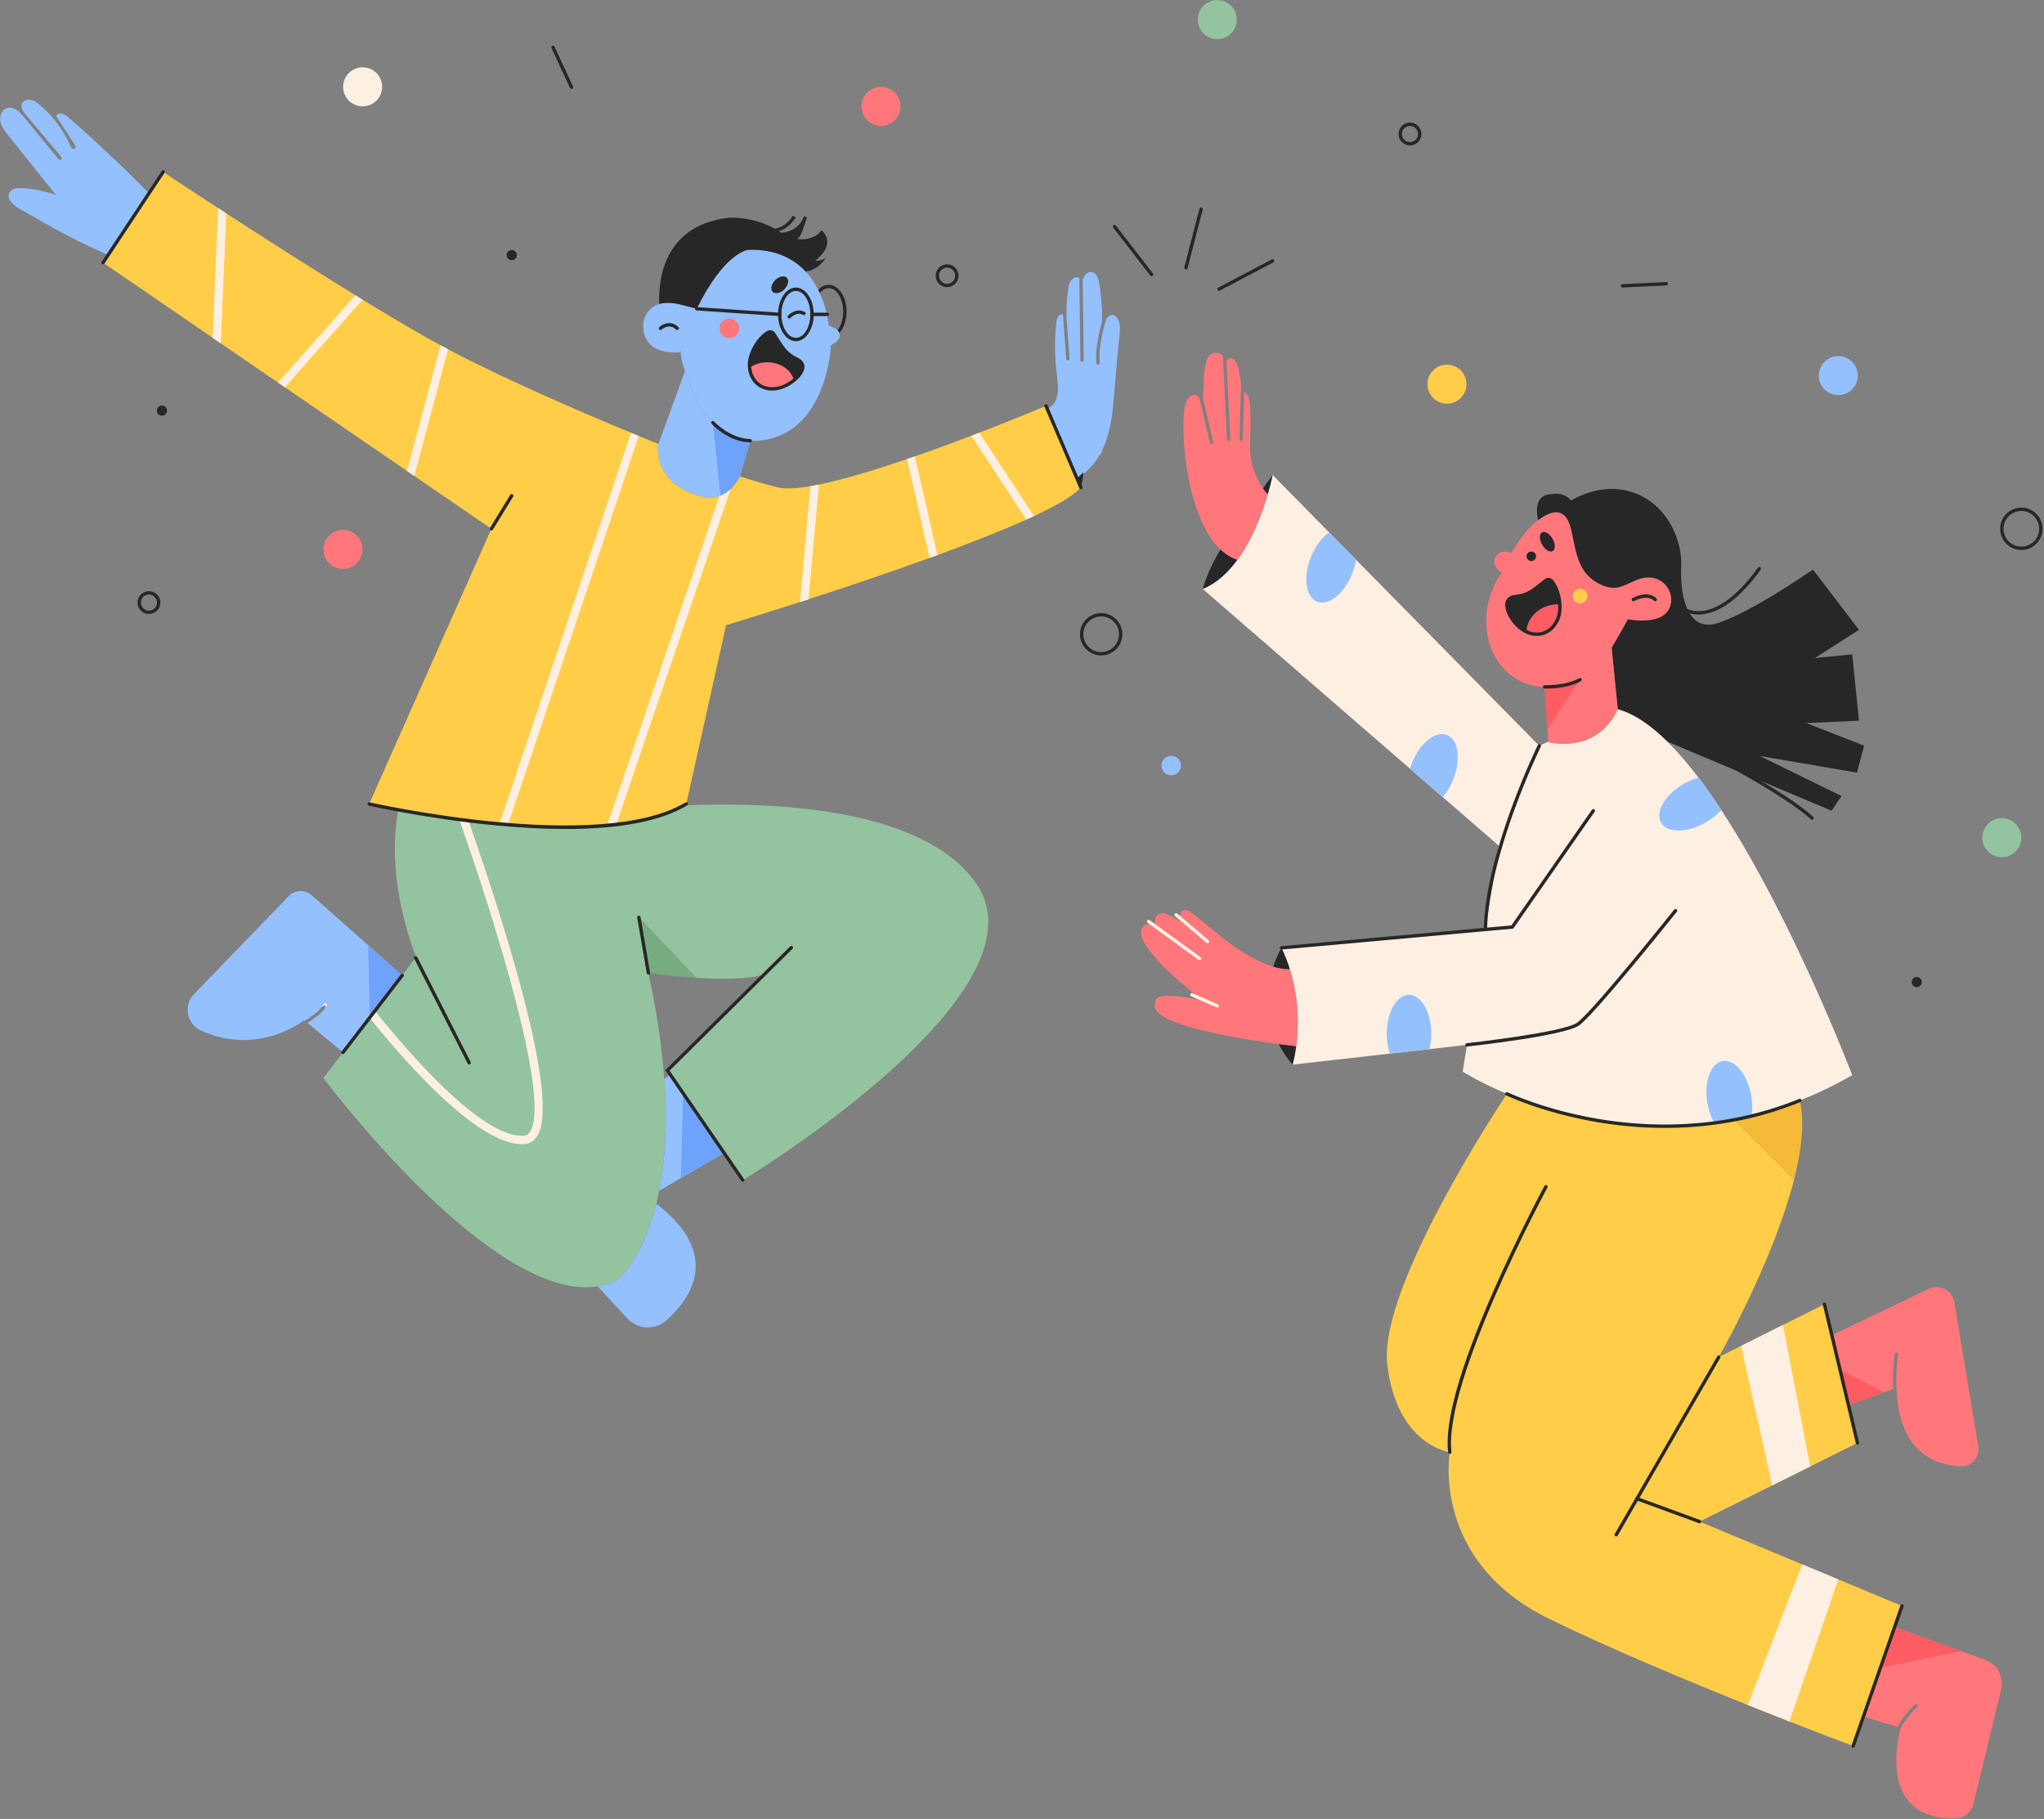 <?xml version="1.0" encoding="UTF-8"?>
<svg width="1218px" height="1084px" viewBox="0 0 1218 1084" version="1.1" xmlns="http://www.w3.org/2000/svg" xmlns:xlink="http://www.w3.org/1999/xlink">
    <rect x="0" y="0" width="1218" height="1084" fill="#808080" stroke="none"/>
    <title>Group 39</title>
    <g id="APP" stroke="none" stroke-width="1" fill="none" fill-rule="evenodd">
        <g id="Illustrations" transform="translate(-3259, -1146)">
            <g id="Group-39" transform="translate(3259.109, 1146.071)">
                <path d="M446.95,262.573 L445.16,268.733 L440.77,283.813 C440.77,283.813 440.77,283.823 440.76,283.823 C437.35,290.464 433.14,293.794 429.18,295.344 C422.45,297.993 416.47,295.513 416.47,295.513 C387.85,287.143 392.2,264.533 392.2,264.533 L396.87,251.763 L408.07,221.124 C409.03,223.953 410.12,226.693 411.04,229.103 C413.26,234.903 416.01,240.553 419.57,245.653 C421.12,247.863 422.82,249.924 424.66,251.783 C430.72,257.924 438.32,261.953 446.95,262.573" id="Fill-1132" fill="#94C0FE"></path>
                <path d="M497.081,204.443 C496.81,204.624 495.011,205.533 494.991,205.874 C494.991,205.964 492.881,257.624 453.471,262.413 C451.241,262.683 449.06,262.733 446.951,262.573 C435.701,261.763 426.221,255.173 419.571,245.653 C416.011,240.553 413.261,234.903 411.041,229.103 C410.121,226.693 409.031,223.953 408.071,221.124 C406.641,216.953 405.481,212.593 405.481,208.813 C405.481,209.733 404.251,210.053 403.321,210.053 C395.751,210.044 387.801,208.523 384.441,200.903 C381.901,195.133 383.131,188.063 387.781,183.874 C389.301,182.493 390.981,181.603 392.751,181.084 C396.401,179.973 400.441,180.383 404.31,181.143 C405.201,181.323 415.081,183.943 415.081,183.964 C431.591,150.033 445.731,148.813 445.731,148.813 C462.051,148.263 472.841,154.103 479.971,161.754 C483.161,165.173 485.61,168.953 487.491,172.693 C487.82,173.343 488.131,173.983 488.421,174.624 C493.081,184.813 493.69,194.124 493.69,194.124 C493.69,193.743 497.101,195.363 497.31,195.483 C497.94,195.843 498.511,196.214 498.98,196.683 C499.391,197.084 499.721,197.553 499.961,198.163 C500.001,198.254 500.031,198.353 500.06,198.443 C500.98,201.203 499.221,203.004 497.081,204.443" id="Fill-1133" fill="#94C0FD"></path>
                <path d="M479.97,161.754 C472.84,154.104 462.05,148.264 445.73,148.814 C445.73,148.814 431.59,150.033 415.08,183.964 C415.08,183.943 405.2,181.323 404.31,181.144 C400.44,180.384 396.4,179.974 392.75,181.084 C392.17,170.424 393.29,134.243 434.31,129.684 C434.31,129.684 451.18,128.554 465.3,138.613 C465.3,138.613 475.4,138.564 478.93,128.993 C478.93,128.993 481.22,128.894 480.491,130.344 C479.76,131.804 477.37,141.363 475.19,141.993 C473.01,142.613 485.17,144.073 489.33,137.104 C489.33,137.104 497.02,142.823 489.75,151.344 C489.75,151.344 486.42,155.094 485.59,155.304 C484.75,155.504 490.89,155.504 492.14,153.113 C493.33,150.823 489.47,160.653 479.97,161.754" id="Fill-1134" fill="#272727"></path>
                <path d="M239.541,581.224 L220.311,606.244 L204.281,627.104 L195.641,619.934 L183.121,609.534 C186.501,607.494 191.091,604.254 193.841,600.424 C193.761,599.484 193.711,598.904 193.711,598.804 C193.711,598.624 192.871,599.144 191.621,600.014 C188.881,603.434 184.541,606.364 181.491,608.174 L181.151,607.894 C181.151,607.894 180.031,608.794 177.961,610.104 C169.841,615.214 147.061,626.534 119.671,614.084 C111.161,610.214 108.981,599.124 115.481,592.394 L171.901,533.994 C175.611,530.163 181.681,529.924 185.671,533.464 L219.191,563.184 L239.541,581.224 Z" id="Fill-1135" fill="#94C0FE"></path>
                <path d="M431.341,686.983 L405.651,701.993 L392.661,709.593 C396.041,692.563 397.731,670.663 395.711,642.874 L399.251,640.223 L406.941,651.433 L431.341,686.983 Z" id="Fill-1136" fill="#94C0FE"></path>
                <path d="M373.669,785.604 L356.06,766.543 C360.081,765.904 363.95,764.683 367.64,762.823 C367.64,762.823 382.55,751.284 390.97,717.234 C429.849,747.182 412.076,773.279 397.011,786.754 C390.235,792.817 379.839,792.283 373.669,785.604" id="Fill-1137" fill="#94C0FE"></path>
                <path d="M442.491,703.233 L431.341,686.983 L399.251,640.223 L397.611,637.834 L456.171,580.423 C446.411,583.683 429.481,583.593 414.731,582.653 L380.591,546.633 L386.281,579.763 C391.441,603.573 394.381,624.513 395.711,642.874 C397.731,670.663 396.041,692.563 392.661,709.593 C392.141,712.263 391.571,714.803 390.971,717.233 C382.551,751.283 367.641,762.823 367.641,762.823 C363.951,764.683 360.081,765.903 356.061,766.544 C292.641,776.544 192.571,642.334 192.571,642.334 L204.281,627.103 L220.151,606.443 L223.311,602.334 L230.141,593.453 L239.541,581.223 L247.601,570.733 L247.821,570.443 C232.121,528.423 234.361,497.613 237.201,482.683 C246.611,484.493 259.251,486.693 273.631,488.584 C275.441,488.823 277.281,489.053 279.151,489.283 C320.721,494.363 374.491,496.363 407.141,479.923 C459.581,477.643 549.741,480.913 581.481,526.263 C627.321,591.743 442.491,703.233 442.491,703.233" id="Fill-1138" fill="#94C39F"></path>
                <path d="M643.98,290.514 C639.82,295.224 629.73,301.064 616.09,307.444 C614.6,308.134 613.07,308.844 611.491,309.554 C596.52,316.314 577.97,323.584 558.55,330.703 C556.97,331.284 555.39,331.854 553.81,332.434 C529.02,341.424 503.17,350.084 481.741,357.034 C479.991,357.594 478.27,358.154 476.581,358.694 C450.78,367.014 432.55,372.504 432.55,372.504 L408.831,479.054 C408.27,479.354 407.71,479.644 407.14,479.924 C395.89,485.594 382.12,489.074 367.21,490.984 C365.39,491.214 363.56,491.424 361.71,491.614 C342.63,493.554 322.01,493.144 302.55,491.644 C300.831,491.504 299.11,491.364 297.41,491.214 C291.14,490.663 285.02,490.004 279.15,489.284 C277.28,489.054 275.44,488.824 273.63,488.584 C259.251,486.694 246.61,484.493 237.2,482.684 C226.4,480.614 219.87,479.054 219.87,479.054 L292.71,315.064 L246.76,283.574 L242.39,280.574 L169.66,230.734 L165.501,227.884 L131.47,204.564 L126.61,201.234 L61.3,156.474 L64.291,151.953 L88.64,115.174 L97.09,102.394 C97.09,102.394 110.26,111.163 129.86,123.934 C131.44,124.964 133.07,126.014 134.73,127.094 C156.46,141.214 184.74,159.344 211.65,175.874 C213.1,176.774 214.541,177.654 215.98,178.534 C229.31,186.684 242.19,194.354 253.64,200.864 C256.44,202.453 259.37,204.074 262.4,205.703 C263.88,206.514 265.4,207.314 266.93,208.124 C299.72,225.404 342.87,244.154 375.91,257.844 C377.48,258.493 379.03,259.134 380.55,259.764 C384.63,261.444 388.52,263.044 392.2,264.534 C392.2,264.534 387.85,287.144 416.47,295.514 C416.47,295.514 422.12,297.854 428.61,295.564 C430.81,294.784 433.12,293.474 435.331,291.344 C437.251,289.504 439.1,287.064 440.76,283.824 C440.77,283.824 440.77,283.814 440.77,283.814 C446.331,285.674 453.68,287.884 463.19,290.344 C467.56,291.474 474.38,291.094 482.791,289.654 C484.44,289.374 486.161,289.054 487.93,288.694 C502.81,285.654 521.56,279.953 540.331,273.534 C541.911,272.993 543.501,272.444 545.081,271.894 C556.701,267.864 568.201,263.614 578.65,259.624 C580.27,259.004 581.86,258.384 583.43,257.784 L583.44,257.784 C606.35,248.953 623.17,241.814 623.17,241.814 L624.18,244.184 L632.09,262.684 L636.61,273.264 L641.661,285.074 L643.98,290.514 Z" id="Fill-1139" fill="#FFCD48"></path>
                <path d="M666.6,203.004 C665.61,213.233 664.76,223.474 663.911,233.714 C663.1,243.403 662.27,253.224 659.09,262.413 C658.65,263.714 658.15,265.004 657.59,266.274 C654.23,273.983 648.911,280.934 641.55,284.884 C637.57,275.564 633.6,266.254 629.63,256.934 C628.65,254.644 627.68,252.354 626.701,250.073 C626.14,248.754 623.92,245.314 624.39,243.993 C624.76,242.934 627.411,241.394 628.15,240.193 C629.201,238.474 629.83,236.504 630.121,234.524 C630.67,230.663 630.04,226.743 629.58,222.863 C628.39,212.903 628.281,202.804 629.26,192.823 C629.451,190.964 629.77,188.913 631.23,187.743 C631.79,187.294 632.55,187.134 633.27,187.203 L635.22,213.754 C635.26,214.283 635.701,214.684 636.22,214.684 L636.29,214.684 C636.84,214.644 637.26,214.163 637.22,213.613 L635.4,188.834 L635.4,188.794 C635.26,183.274 635.59,177.754 636.4,172.283 C636.63,170.663 636.93,168.993 637.781,167.594 C638.64,166.184 640.17,165.073 641.81,165.184 C642.241,165.214 642.661,165.354 643.04,165.573 L643.69,214.554 C643.701,215.104 644.14,215.544 644.69,215.544 L644.701,215.544 C645.26,215.533 645.701,215.084 645.69,214.533 L645.05,166.653 C645.35,165.754 645.73,164.894 646.281,164.134 C647.22,162.834 648.76,161.844 650.35,162.024 C653.23,162.334 654.42,165.814 654.88,168.674 C656.08,176.144 656.68,183.703 656.65,191.274 L656.65,191.283 C655.38,195.684 652.15,208.073 653.281,216.394 C653.35,216.894 653.781,217.264 654.27,217.264 C654.31,217.264 654.36,217.264 654.4,217.254 C654.951,217.184 655.34,216.674 655.26,216.124 C653.96,206.524 658.98,190.443 659.031,190.283 C659.08,190.144 659.09,189.993 659.07,189.854 C659.14,189.754 659.22,189.663 659.31,189.573 C662.48,186.203 665.4,187.644 666.69,191.653 C667.86,195.314 666.96,199.274 666.6,203.004" id="Fill-1140" fill="#94C0FE"></path>
                <path d="M88.621,115.214 C89.211,115.859 76.566,133.417 75.375,135.216 C73.122,138.617 70.87,142.019 68.617,145.42 C67.568,147.005 66.621,148.887 65.373,150.318 C63.728,152.205 63.27,151.381 60.942,150.355 C51.224,146.068 41.718,141.313 32.405,136.208 C27.685,133.62 23.014,130.943 18.387,128.192 C14.526,125.896 9.006,123.68 6.247,120.014 C5.199,118.621 4.675,116.702 5.369,115.103 C7.048,111.232 12.839,111.87 16.19,112.271 C19.088,112.618 21.977,113.075 24.809,113.79 C26.904,114.319 32.452,115.19 33.839,116.925 C24.164,104.818 14.491,92.712 4.816,80.607 C2.854,78.151 0.833,75.574 0.177,72.5 C-0.479,69.426 0.696,65.716 3.604,64.523 C5.599,63.705 7.945,64.249 9.765,65.404 C11.585,66.56 12.985,68.256 14.352,69.923 C21.026,78.059 27.699,86.193 34.372,94.329 C34.864,94.929 35.674,95.585 36.313,95.146 C37.029,94.652 36.512,93.539 35.951,92.873 L15.262,68.293 C13.727,66.47 12.091,64.151 12.899,61.908 C13.604,59.951 16.01,59.041 18.06,59.387 C20.111,59.733 21.862,61.028 23.46,62.359 C31.268,68.858 37.545,77.184 41.642,86.48 C41.947,87.17 42.268,87.902 42.887,88.336 C43.505,88.77 44.519,88.731 44.868,88.061 C45.192,87.44 44.797,86.699 44.414,86.112 C40.661,80.362 36.908,74.613 33.155,68.863 C34.01,67.63 35.781,67.329 37.219,67.762 C38.656,68.194 39.837,69.202 40.97,70.188 C57.462,84.527 73.36,99.549 88.621,115.214" id="Fill-1141" fill="#94C0FE"></path>
                <path d="M992.831,365.153 C990.77,367.323 987.891,368.563 984.961,369.143 C981.031,369.913 976.801,369.863 972.831,369.433 C972.641,369.413 970.02,368.924 969.961,369.033 C969.961,369.033 969.961,369.044 969.951,369.063 C969.911,369.133 969.791,369.334 969.621,369.653 C969.551,369.773 969.471,369.913 969.381,370.073 C969.301,370.223 969.201,370.393 969.11,370.573 C968.991,370.773 968.86,371.004 968.73,371.243 C968.711,371.294 968.681,371.334 968.661,371.374 C968.581,371.513 968.501,371.674 968.411,371.823 C967.881,372.763 967.251,373.893 966.531,375.163 C966.351,375.473 966.171,375.794 965.991,376.124 C965.891,376.294 965.791,376.473 965.69,376.653 C965.341,377.273 964.971,377.913 964.601,378.563 C964.101,379.433 963.591,380.334 963.07,381.233 C962.891,381.533 962.721,381.843 962.541,382.143 C961.791,383.443 961.02,384.763 960.251,386.053 L960.251,386.063 C960.06,386.374 959.881,386.683 959.69,386.993 C959.511,387.303 959.331,387.613 959.141,387.913 C958.591,388.834 958.051,389.723 957.531,390.573 L957.201,391.113 C957.091,391.294 956.98,391.464 956.871,391.643 C956.65,391.993 956.44,392.334 956.23,392.663 C956.131,392.823 956.02,392.993 955.921,393.153 C955.641,393.584 955.371,393.993 955.121,394.383 C954.241,395.703 953.501,396.754 952.951,397.383 C950.32,400.403 946.451,402.813 942.19,404.653 C936.511,407.103 930.141,408.544 925.11,409.084 C923.471,409.263 921.871,409.323 920.301,409.283 C896.491,408.603 881.565,386.063 886.451,360.464 C887.932,352.703 893.721,340.714 895.11,341.624 C891.73,339.424 888.541,335.163 891.351,331.263 C892.551,329.593 894.581,328.674 896.61,328.643 C896.86,328.643 900.601,329.273 900.601,329.504 C906.301,319.254 911.9,313.313 916.431,309.883 C922.44,305.334 926.57,305.174 926.57,305.174 L927.601,305.174 C934.671,305.663 936.051,314.953 937.19,320.393 C938.991,328.993 940.56,338.093 947.471,344.203 C951.881,348.113 958.831,351.363 964.801,349.803 C968.871,348.733 972.471,346.424 976.431,345.053 C981.82,343.183 987.591,343.783 991.761,347.863 C996.341,352.343 997.431,360.294 992.831,365.153" id="Fill-1142" fill="#FF777B"></path>
                <path d="M1106.44,460.384 L1048.52,450.453 L1097.22,474.334 L1091.31,483.073 L993.461,441.904 C983.501,432.073 973.541,425.203 963.89,422.644 L960.251,386.064 L960.251,386.054 C961.02,384.764 961.791,383.444 962.541,382.144 C962.72,381.834 962.89,381.533 963.07,381.234 C963.59,380.334 964.1,379.434 964.6,378.564 C964.98,377.904 965.34,377.274 965.69,376.654 C965.791,376.474 965.89,376.294 965.991,376.124 C966.18,375.794 966.36,375.474 966.531,375.163 C967.251,373.894 967.88,372.764 968.411,371.823 C968.501,371.674 968.581,371.514 968.661,371.374 C968.68,371.334 968.711,371.294 968.73,371.243 C968.86,371.004 968.991,370.774 969.11,370.573 C969.201,370.394 969.3,370.224 969.38,370.073 C969.47,369.913 969.55,369.774 969.621,369.654 C969.791,369.334 969.911,369.134 969.951,369.064 C969.961,369.044 969.961,369.033 969.961,369.033 C970.02,368.924 972.64,369.413 972.831,369.434 C976.8,369.863 981.031,369.913 984.961,369.144 C987.89,368.564 990.77,367.323 992.831,365.154 C997.43,360.294 996.34,352.344 991.76,347.863 C987.59,343.783 981.82,343.184 976.43,345.054 C972.47,346.424 968.871,348.734 964.8,349.804 C958.831,351.363 951.88,348.113 947.47,344.203 C940.56,338.094 938.991,328.993 937.19,320.394 C936.05,314.953 934.67,305.663 927.6,305.174 L926.57,305.174 C926.57,305.174 922.44,305.334 916.43,309.884 C915.4,305.304 914.09,294.554 924.55,294.394 C924.55,294.394 931.64,292.724 936.06,298.234 C936.06,298.234 954.84,285.894 975.05,294.154 C995.26,302.413 1002.42,324.203 1001.711,337.203 C1001.001,350.203 1003.36,377.634 1023.461,371.254 C1043.56,364.863 1080.201,339.334 1080.201,339.334 L1107.63,375.264 L1081.38,392.054 L1103.61,389.924 L1107.63,429.413 L1076.18,430.823 L1110.701,444.304 L1106.44,460.384 Z" id="Fill-1143" fill="#272727"></path>
                <path d="M963.89,422.644 C962.781,425.044 961.55,427.184 960.22,429.074 C946.48,448.624 922.54,442.294 922.54,442.294 L922.51,441.914 L922.02,434.684 L920.3,409.284 C921.87,409.324 923.47,409.264 925.11,409.084 C929.92,408.564 935.951,407.224 941.44,404.974 C941.69,404.864 941.94,404.764 942.19,404.654 C946.451,402.814 950.32,400.404 952.951,397.384 C953.5,396.754 954.241,395.704 955.12,394.384 C955.38,393.994 955.65,393.584 955.92,393.154 C956.02,392.994 956.13,392.824 956.23,392.664 C956.44,392.334 956.65,391.994 956.87,391.644 C956.98,391.464 957.09,391.294 957.201,391.114 L957.531,390.574 C958.06,389.724 958.6,388.834 959.14,387.914 C959.33,387.614 959.51,387.304 959.69,386.994 C959.88,386.684 960.06,386.374 960.25,386.064 L963.89,422.644 Z" id="Fill-1144" fill="#FF777B"></path>
                <path d="M959.14,387.913 C958.6,388.834 958.06,389.724 957.531,390.573 C958.05,389.724 958.59,388.834 959.14,387.913" id="Fill-1145" fill="#FFB5B8"></path>
                <path d="M1103.621,640.653 C1093.11,646.703 1082.681,651.683 1072.391,655.743 C1062.661,659.584 1053.06,662.584 1043.641,664.883 C1036.1,666.723 1028.681,668.103 1021.411,669.093 C969.221,676.193 924.501,662.993 897.82,651.794 C881.131,644.783 871.501,638.553 871.501,638.553 L874.041,622.613 L851.661,625.153 L828.121,627.823 L770.141,634.393 C770.141,634.393 771.371,630.273 772.27,623.403 C773.65,612.893 774.251,595.943 768.471,577.504 C767.171,573.334 765.531,569.073 763.501,564.803 L885.011,553.863 L892.98,503.893 L859.6,474.943 L840.081,458.023 L716.57,350.913 C724.831,347.553 731.661,341.133 737.221,333.523 C746.451,320.903 752.201,305.023 755.31,294.473 C757.331,287.603 758.221,282.983 758.221,282.983 L791.961,317.254 L807.921,333.464 L917.15,444.413 L922.511,441.913 L922.541,442.294 C922.541,442.294 946.48,448.624 960.221,429.073 C961.551,427.183 962.781,425.044 963.891,422.643 C973.541,425.203 983.501,432.073 993.461,441.903 C999.661,448.013 1005.871,455.273 1011.991,463.334 C1016.57,469.363 1021.11,475.853 1025.581,482.653 C1068.121,547.483 1103.621,640.653 1103.621,640.653" id="Fill-1146" fill="#FDEFE1"></path>
                <path d="M1168.001,873.813 C1153.36,873.053 1131.021,865.524 1130.031,826.835 L1129.951,826.864 C1129.491,815.744 1130.911,807.234 1130.931,807.144 C1131.031,806.593 1130.661,806.085 1130.121,805.984 C1129.57,805.894 1129.051,806.254 1128.961,806.803 C1128.94,806.904 1127.431,815.933 1127.98,827.585 L1122.541,829.585 L1101.391,837.343 L1096.331,816.093 L1091.471,795.683 L1091.471,795.673 L1149.19,768.034 C1155.641,764.943 1163.261,768.904 1164.44,775.963 L1178.721,861.803 C1179.801,868.313 1174.591,874.154 1168.001,873.813" id="Fill-1147" fill="#FF777B"></path>
                <path d="M1133.261,956.993 L1128.881,969.563 L1110.291,1022.884 L1104.171,1040.433 C1104.171,1040.433 1088.961,1034.764 1066.221,1025.853 C1058.691,1022.903 1050.331,1019.603 1041.421,1016.033 C1004.771,1001.353 958.841,982.174 923.021,964.674 C852.211,930.094 863.801,865.323 863.801,865.323 C863.801,865.323 832.341,861.464 826.561,813.273 C821.511,771.163 882.361,675.334 897.821,651.794 C926.511,663.834 976.041,678.183 1033.301,667.143 L1068.981,702.783 C1056.491,752.094 1024.081,808.663 1024.081,808.663 L1037.361,802.023 L1062.331,789.533 L1087.061,777.174 L1091.471,795.674 L1091.471,795.683 L1101.391,837.344 L1106.741,859.834 L1078.591,873.853 L1055.911,885.153 L1012.631,906.714 L1073.931,932.264 L1095.321,941.174 L1133.261,956.993 Z" id="Fill-1148" fill="#FFCD48"></path>
                <path d="M1192.331,1006.964 L1175.841,1074.913 C1174.661,1079.783 1170.4,1083.334 1165.4,1083.493 C1118.041,1084.984 1131.351,1033.703 1132.411,1029.874 C1136.421,1022.504 1142.32,1017.163 1142.391,1017.104 C1142.801,1016.734 1142.841,1016.104 1142.471,1015.693 C1142.101,1015.283 1141.471,1015.243 1141.06,1015.613 C1140.77,1015.884 1134.711,1021.344 1130.56,1029.064 L1110.291,1022.884 L1120.4,993.903 L1128.881,969.564 L1168.581,983.934 L1182.711,989.044 C1190.02,991.693 1194.161,999.413 1192.331,1006.964" id="Fill-1149" fill="#FF777B"></path>
                <path d="M755.31,294.474 C753.701,299.934 751.39,306.814 748.25,313.934 C745.32,320.574 741.68,327.434 737.22,333.524 C733.5,332.274 730.17,330.144 727.201,327.344 C723.951,324.294 721.121,320.453 718.68,316.084 C704.27,290.314 703.201,246.274 706.8,239.294 C709.72,233.654 712.65,234.874 714.531,236.764 L720.85,263.734 C720.96,264.194 721.371,264.504 721.831,264.504 C721.9,264.504 721.98,264.494 722.06,264.484 C722.59,264.354 722.93,263.814 722.8,263.274 L716.72,237.334 C717.15,231.494 716.632,216.523 720.302,212.113 C722.802,209.103 727.031,210.044 728.531,211.913 L731.081,261.794 C731.1,262.324 731.55,262.744 732.07,262.744 C732.09,262.744 732.11,262.744 732.13,262.734 C732.68,262.714 733.1,262.244 733.07,261.684 L730.69,215.084 C736.201,209.054 738.54,221.104 739.43,228.554 L739.43,228.564 C739.4,228.654 739.38,228.754 739.38,228.854 L738.491,261.714 C738.48,262.264 738.92,262.724 739.47,262.744 L739.5,262.744 C740.031,262.744 740.48,262.314 740.491,261.764 L741.25,233.663 C746.121,234.304 745.06,250.034 744.781,266.024 C744.57,277.584 749.331,286.374 752.51,290.944 C754.1,293.224 755.3,294.453 755.3,294.453 L755.31,294.474 Z" id="Fill-1150" fill="#FF777B"></path>
                <path d="M772.27,623.403 C770.27,623.174 766.57,622.733 761.791,622.103 C759.73,621.834 757.46,621.513 755.041,621.174 C728.52,617.343 683.88,609.153 688.22,597.773 C688.22,597.773 686.791,592.193 699.241,593.393 C711.291,594.553 717.081,596.633 717.43,596.763 C716.331,595.933 672.781,563.294 680.89,552.393 C680.89,552.393 683.201,549.303 688.21,551.103 C688.21,551.103 686.67,543.663 693.85,544.174 C693.85,544.174 700.411,546.483 702.9,549.243 C702.9,549.243 701.96,540.964 707.4,542.383 C711.84,543.533 736.161,569.453 758.59,576.013 C761.951,576.993 765.27,577.544 768.47,577.504 C771.02,585.643 772.331,593.483 772.871,600.613 C773.57,609.643 773.041,617.533 772.27,623.403" id="Fill-1151" fill="#FF777B"></path>
                <path d="M414.731,582.653 C399.321,581.674 386.281,579.763 386.281,579.763 L380.591,546.633 L414.731,582.653 Z" id="Fill-1152" fill="#76AD80"></path>
                <polygon id="Fill-1153" fill="#94C39F" points="279.461 633.283 276.431 631.504 230.141 593.453 239.541 581.223 247.601 570.733"></polygon>
                <path d="M181.491,608.174 L181.151,607.894 C181.151,607.894 188.051,602.514 191.621,600.014 C188.881,603.434 184.541,606.363 181.491,608.174" id="Fill-1154" fill="#94C0FE"></path>
                <polygon id="Fill-1155" fill="#6FA2FB" points="239.541 581.224 220.311 606.244 219.191 563.184"></polygon>
                <polygon id="Fill-1156" fill="#6FA2FB" points="431.341 686.983 405.651 701.993 406.941 651.433"></polygon>
                <path d="M446.95,262.573 L445.16,268.733 L440.77,283.813 C440.77,283.813 440.77,283.823 440.76,283.823 C437.35,290.464 433.14,293.794 429.18,295.344 L424.66,251.783 C430.72,257.924 438.32,261.953 446.95,262.573" id="Fill-1157" fill="#6FA2FB"></path>
                <path d="M88.64,115.174 L74.45,136.613 L73.04,99.743 C79.83,106.354 85.69,112.203 88.64,115.174" id="Fill-1158" fill="#94C0FE"></path>
                <path d="M656.9,268.754 C654.531,272.233 649.89,277.094 645.451,281.443 C644.15,282.714 642.871,283.943 641.661,285.073 L636.61,273.264 L632.09,262.684 L656.9,268.754 Z" id="Fill-1159" fill="#94C0FE"></path>
                <path d="M134.731,127.094 L131.471,204.564 L126.611,201.234 L129.861,123.934 C131.441,124.964 133.071,126.014 134.731,127.094" id="Fill-1160" fill="#FDEFE2"></path>
                <path d="M215.981,178.533 L169.661,230.733 L165.501,227.884 L211.651,175.874 C213.101,176.773 214.541,177.653 215.981,178.533" id="Fill-1161" fill="#FDEFE2"></path>
                <path d="M266.93,208.124 L246.76,283.573 L242.39,280.573 L262.4,205.703 C263.88,206.514 265.4,207.313 266.93,208.124" id="Fill-1162" fill="#FDEFE2"></path>
                <path d="M380.551,259.764 L302.551,491.644 C300.831,491.504 299.111,491.364 297.411,491.214 L375.911,257.844 C377.481,258.493 379.031,259.134 380.551,259.764" id="Fill-1163" fill="#FDEFE2"></path>
                <path d="M435.331,291.344 L367.211,490.984 C365.391,491.214 363.56,491.424 361.711,491.614 L428.611,295.564 C430.81,294.783 433.121,293.474 435.331,291.344" id="Fill-1164" fill="#FDEFE2"></path>
                <path d="M482.791,289.653 C484.44,289.374 486.161,289.053 487.931,288.693 C486.36,305.153 483.881,332.754 481.741,357.033 C479.991,357.593 478.27,358.153 476.581,358.693 C477.411,349.303 478.581,336.163 479.761,322.993 C481.141,307.714 482.101,297.073 482.791,289.653" id="Fill-1165" fill="#FDEFE2"></path>
                <path d="M558.551,330.703 C556.971,331.283 555.391,331.853 553.811,332.433 L540.331,273.533 C541.911,272.993 543.501,272.443 545.081,271.893 L558.551,330.703 Z" id="Fill-1166" fill="#FDEFE2"></path>
                <path d="M616.091,307.443 C614.601,308.133 613.07,308.843 611.491,309.553 L578.651,259.624 C580.271,259.004 581.861,258.383 583.431,257.783 L583.441,257.783 L616.091,307.443 Z" id="Fill-1167" fill="#FDEFE2"></path>
                <path d="M319.901,677.144 C318.061,679.974 315.391,681.564 312.201,681.754 C311.791,681.784 311.371,681.794 310.951,681.794 C283.701,681.804 239.811,631.034 220.151,606.444 L223.311,602.334 C242.161,625.944 285.691,676.794 310.841,676.794 C311.201,676.794 311.551,676.784 311.911,676.764 C313.521,676.674 314.731,675.924 315.721,674.404 C328.491,654.864 293.331,544.184 273.631,488.584 C275.441,488.824 277.281,489.054 279.151,489.284 C285.111,506.304 294.741,534.594 303.431,563.974 C322.121,627.194 327.661,665.274 319.901,677.144" id="Fill-1168" fill="#FDEFE2"></path>
                <path d="M403.433,196.574 C403.181,196.574 402.929,196.479 402.735,196.29 C398.669,192.325 394.303,196.152 394.12,196.316 C393.709,196.685 393.077,196.651 392.708,196.243 C392.339,195.834 392.37,195.204 392.778,194.834 C394.808,192.992 399.793,190.627 404.131,194.858 C404.527,195.244 404.535,195.877 404.149,196.272 C403.953,196.473 403.693,196.574 403.433,196.574" id="Fill-1169" fill="#272727"></path>
                <path d="M464.532,188.275 C464.51,188.275 464.487,188.274 464.465,188.273 L415.014,184.962 C414.463,184.924 414.046,184.448 414.083,183.897 C414.12,183.346 414.59,182.936 415.148,182.965 L464.597,186.277 C465.149,186.314 465.566,186.791 465.529,187.341 C465.493,187.87 465.053,188.275 464.532,188.275" id="Fill-1170" fill="#272727"></path>
                <path d="M474.153,173.301 C469.399,173.301 465.531,179.57 465.531,187.276 C465.531,194.981 469.399,201.249 474.153,201.249 C478.907,201.249 482.774,194.981 482.774,187.276 C482.774,179.57 478.907,173.301 474.153,173.301 M474.153,203.249 C468.296,203.249 463.531,196.083 463.531,187.276 C463.531,178.467 468.296,171.301 474.153,171.301 C480.009,171.301 484.774,178.467 484.774,187.276 C484.774,196.083 480.009,203.249 474.153,203.249" id="Fill-1171" fill="#272727"></path>
                <path d="M493.73,169.644 C491.4,169.644 489.241,170.774 487.491,172.694 C487.82,173.344 488.13,173.984 488.42,174.624 C489.89,172.754 491.73,171.644 493.73,171.644 C498.48,171.644 502.35,177.914 502.35,185.624 C502.35,190.124 501.031,194.134 498.98,196.684 C499.39,197.084 499.72,197.554 499.96,198.164 C500.001,198.254 500.031,198.354 500.06,198.444 C502.661,195.534 504.35,190.864 504.35,185.624 C504.35,176.814 499.59,169.644 493.73,169.644" id="Fill-1172" fill="#272727"></path>
                <path d="M492.877,188.275 L483.774,188.275 C483.222,188.275 482.774,187.828 482.774,187.275 C482.774,186.722 483.222,186.275 483.774,186.275 L492.877,186.275 C493.43,186.275 493.877,186.722 493.877,187.275 C493.877,187.828 493.43,188.275 492.877,188.275" id="Fill-1173" fill="#272727"></path>
                <path d="M470.195,189.742 C469.959,189.742 469.721,189.658 469.531,189.489 C469.119,189.123 469.081,188.493 469.446,188.08 C471.046,186.274 475.199,183.487 479.468,185.873 C479.951,186.142 480.124,186.752 479.854,187.233 C479.586,187.716 478.975,187.887 478.494,187.619 C474.57,185.43 471.089,189.244 470.942,189.408 C470.745,189.629 470.47,189.742 470.195,189.742" id="Fill-1174" fill="#272727"></path>
                <path d="M477.591,221.124 C476.701,223.044 475.181,224.834 472.961,226.613 C472.941,226.624 472.931,226.644 472.911,226.653 C468.831,229.924 464.281,231.684 459.991,231.684 C459.671,231.684 459.351,231.674 459.031,231.653 C454.871,231.394 451.331,229.443 449.071,226.163 C447.651,224.094 446.801,221.634 446.551,219.033 C446.341,216.804 446.581,214.483 447.281,212.214 C448.651,207.804 451.851,201.884 456.721,198.514 C457.911,197.684 458.981,197.493 459.891,197.943 L459.901,197.943 C460.511,198.264 460.881,198.813 461.091,199.144 C461.681,200.044 462.251,200.964 462.821,201.874 C464.161,204.023 465.541,206.254 467.161,208.214 C468.651,210.023 470.501,211.594 472.651,212.894 C473.051,213.134 473.511,213.363 473.991,213.594 C475.701,214.443 477.841,215.493 478.211,217.964 C478.351,218.924 478.151,219.953 477.591,221.124" id="Fill-1175" fill="#272727"></path>
                <path d="M472.961,226.613 C472.94,226.624 472.931,226.643 472.911,226.653 C468.831,229.924 464.281,231.683 459.991,231.683 C459.671,231.683 459.351,231.674 459.031,231.653 C454.871,231.393 451.331,229.443 449.071,226.163 C447.651,224.093 446.801,221.634 446.551,219.033 C449.371,217.053 453.061,215.843 457.091,215.843 C465.001,215.843 471.581,220.483 472.961,226.613" id="Fill-1176" fill="#FF777B"></path>
                <path d="M458.872,198.709 C458.418,198.709 457.889,198.918 457.293,199.334 C452.63,202.56 449.558,208.256 448.236,212.51 C447.578,214.644 447.346,216.808 447.546,218.939 C447.783,221.399 448.595,223.702 449.896,225.597 C451.977,228.618 455.244,230.415 459.093,230.655 C459.393,230.675 459.692,230.683 459.991,230.683 C464.043,230.683 468.402,228.98 472.268,225.887 L472.393,225.787 C474.472,224.111 475.875,222.447 476.684,220.703 L476.689,220.692 C477.157,219.712 477.332,218.866 477.222,218.107 C476.932,216.171 475.226,215.323 473.576,214.504 C473.087,214.268 472.588,214.022 472.136,213.751 C469.872,212.382 467.94,210.733 466.389,208.849 C464.767,206.886 463.395,204.685 462.068,202.556 L461.716,201.993 C461.235,201.223 460.752,200.45 460.254,199.691 C460.123,199.484 459.869,199.086 459.499,198.864 L459.447,198.84 C459.272,198.753 459.08,198.709 458.872,198.709 L458.872,198.709 Z M459.991,232.683 C459.649,232.683 459.308,232.673 458.967,232.651 C454.493,232.372 450.686,230.269 448.248,226.73 C446.755,224.555 445.824,221.927 445.555,219.129 C445.33,216.732 445.589,214.307 446.325,211.919 C447.747,207.343 451.074,201.205 456.152,197.691 C457.873,196.489 459.221,196.587 460.103,196.943 L460.137,196.943 L460.366,197.057 C461.143,197.466 461.612,198.099 461.935,198.606 C462.432,199.366 462.923,200.151 463.412,200.932 L463.766,201.499 C465.058,203.572 466.393,205.715 467.932,207.577 C469.34,209.288 471.102,210.788 473.168,212.038 C473.546,212.264 473.995,212.486 474.424,212.692 C476.275,213.612 478.755,214.843 479.2,217.815 C479.369,218.981 479.139,220.202 478.495,221.55 C477.549,223.59 475.949,225.496 473.605,227.379 L473.471,227.486 C469.263,230.839 464.479,232.683 459.991,232.683 L459.991,232.683 Z" id="Fill-1177" fill="#272727"></path>
                <path d="M440.335,195.624 C440.335,198.858 437.713,201.48 434.479,201.48 C431.244,201.48 428.622,198.858 428.622,195.624 C428.622,192.39 431.244,189.768 434.479,189.768 C437.713,189.768 440.335,192.39 440.335,195.624" id="Fill-1178" fill="#FF777B"></path>
                <path d="M467.283,172.395 C464.964,174.714 461.852,175.363 460.332,173.843 C458.812,172.322 459.46,169.21 461.78,166.892 C464.098,164.572 467.211,163.924 468.73,165.445 C470.25,166.964 469.602,170.077 467.283,172.395" id="Fill-1179" fill="#272727"></path>
                <path d="M194.571,599.323 C194.341,599.693 194.101,600.063 193.841,600.424 C193.761,599.483 193.711,598.903 193.711,598.803 C193.711,598.624 192.871,599.143 191.621,600.013 C192.081,599.443 192.501,598.874 192.851,598.283 C193.141,597.813 193.751,597.663 194.231,597.943 C194.701,598.233 194.851,598.844 194.571,599.323" id="Fill-1180" fill="#FDEFE2"></path>
                <path d="M336.99,493.963 C324.151,493.963 310.032,493.228 294.653,491.754 C254.349,487.891 219.99,480.107 219.648,480.028 C219.11,479.905 218.773,479.369 218.896,478.831 C219.019,478.293 219.555,477.952 220.094,478.079 C221.456,478.39 356.985,508.842 408.319,478.195 C408.792,477.911 409.407,478.067 409.69,478.541 C409.973,479.016 409.818,479.629 409.344,479.912 C393.678,489.266 369.427,493.963 336.99,493.963" id="Fill-1181" fill="#272727"></path>
                <path d="M279.462,634.283 C279.098,634.283 278.747,634.084 278.57,633.737 L246.71,571.187 C246.459,570.695 246.655,570.093 247.147,569.843 C247.639,569.591 248.241,569.787 248.492,570.279 L280.352,632.829 C280.603,633.321 280.407,633.924 279.915,634.174 C279.77,634.248 279.614,634.283 279.462,634.283" id="Fill-1182" fill="#272727"></path>
                <path d="M386.28,580.764 C385.802,580.764 385.379,580.42 385.296,579.933 L379.606,546.803 C379.512,546.259 379.878,545.743 380.422,545.649 C380.968,545.554 381.483,545.92 381.576,546.465 L387.266,579.595 C387.36,580.139 386.994,580.657 386.45,580.749 C386.393,580.759 386.336,580.764 386.28,580.764" id="Fill-1183" fill="#272727"></path>
                <path d="M459.948,138.339 C458.715,138.339 457.408,138.179 456.026,137.815 C455.492,137.674 455.173,137.127 455.313,136.593 C455.453,136.06 455.998,135.74 456.535,135.881 C466.145,138.41 471.744,129.511 472.351,128.488 L474.071,129.508 C473.472,130.519 468.553,138.338 459.948,138.339" id="Fill-1184" fill="#272727"></path>
                <path d="M929.411,362.964 C929.31,365.334 928.761,367.604 927.82,369.634 C926.721,372.004 925.091,374.033 923.06,375.514 C919.841,377.854 915.85,378.504 911.841,377.363 C911.531,377.274 911.23,377.174 910.931,377.064 C910.471,376.903 910.02,376.714 909.57,376.504 C906.051,374.894 902.871,371.953 900.431,368.004 C900.421,367.993 900.411,367.964 900.4,367.953 C898.9,365.533 898.07,363.334 897.871,361.234 C897.73,359.943 897.89,358.903 898.341,358.044 C899.511,355.844 901.881,355.564 903.781,355.334 C904.31,355.283 904.82,355.214 905.281,355.124 C907.741,354.613 910.001,353.754 912.011,352.554 C914.201,351.243 916.241,349.604 918.221,348.024 C919.07,347.354 919.911,346.684 920.77,346.033 C921.081,345.794 921.61,345.394 922.291,345.294 L922.301,345.304 C923.31,345.184 924.251,345.714 925.1,346.894 C927.911,350.804 929.131,355.943 929.381,360.203 C929.44,361.174 929.451,362.104 929.411,362.964" id="Fill-1185" fill="#272727"></path>
                <path d="M929.411,362.964 C929.31,365.334 928.761,367.604 927.82,369.634 C926.721,372.004 925.091,374.033 923.06,375.514 C919.841,377.854 915.85,378.504 911.841,377.363 C911.531,377.274 911.23,377.174 910.931,377.064 C910.471,376.903 910.02,376.714 909.57,376.504 C909.44,371.094 913.041,365.384 919.07,362.254 C922.48,360.504 926.11,359.863 929.381,360.203 C929.44,361.174 929.451,362.104 929.411,362.964" id="Fill-1186" fill="#FD5C63"></path>
                <path d="M918.849,324.561 C920.619,327.626 923.439,329.311 925.148,328.325 C926.857,327.337 926.807,324.053 925.037,320.989 C923.268,317.923 920.449,316.239 918.74,317.225 C917.031,318.212 917.079,321.497 918.849,324.561" id="Fill-1187" fill="#272727"></path>
                <path d="M915.226,331.447 C915.226,333.016 913.955,334.288 912.385,334.288 C910.816,334.288 909.543,333.016 909.543,331.447 C909.543,329.878 910.816,328.605 912.385,328.605 C913.955,328.605 915.226,329.878 915.226,331.447" id="Fill-1188" fill="#272727"></path>
                <path d="M945.82,355.168 C945.82,357.587 943.859,359.547 941.44,359.547 C939.022,359.547 937.061,357.587 937.061,355.168 C937.061,352.749 939.022,350.788 941.44,350.788 C943.859,350.788 945.82,352.749 945.82,355.168" id="Fill-1189" fill="#FFCD48"></path>
                <path d="M901.287,367.489 C903.897,371.701 907.438,374.767 911.261,376.124 C911.542,376.222 911.827,376.314 912.115,376.396 C915.829,377.457 919.505,376.854 922.477,374.704 C924.334,373.353 925.87,371.455 926.916,369.214 C927.816,367.274 928.321,365.158 928.415,362.923 C928.591,358.472 927.599,352.077 924.285,347.482 C923.669,346.619 923.044,346.218 922.418,346.294 L922.344,346.302 C921.929,346.392 921.564,346.677 921.384,346.818 C920.66,347.368 919.955,347.927 919.253,348.485 L918.715,348.912 C916.751,350.478 914.72,352.096 912.528,353.408 C910.437,354.664 908.065,355.571 905.478,356.104 C904.962,356.209 904.407,356.275 903.886,356.331 C902.037,356.554 900.146,356.784 899.224,358.515 C898.867,359.19 898.749,360.045 898.863,361.125 L898.865,361.137 C899.043,363.042 899.803,365.067 901.187,367.328 L901.287,367.489 Z M915.684,378.911 C914.331,378.911 912.95,378.715 911.567,378.32 C911.239,378.226 910.915,378.123 910.594,378.01 C906.367,376.51 902.479,373.176 899.635,368.619 L899.544,368.472 C897.958,365.909 897.085,363.572 896.874,361.329 C896.718,359.844 896.908,358.618 897.456,357.578 C898.871,354.924 901.619,354.591 903.626,354.348 C904.146,354.292 904.644,354.233 905.077,354.144 C907.439,353.658 909.601,352.833 911.5,351.692 C913.577,350.449 915.556,348.873 917.469,347.348 L918.01,346.919 C918.723,346.352 919.438,345.785 920.162,345.234 C920.625,344.872 921.28,344.431 922.148,344.306 L922.413,344.269 L922.457,344.286 C923.382,344.266 924.696,344.617 925.91,346.316 C929.518,351.32 930.602,358.218 930.413,363.004 C930.308,365.506 929.742,367.878 928.729,370.057 C927.539,372.607 925.784,374.772 923.651,376.322 C921.287,378.034 918.549,378.911 915.684,378.911 L915.684,378.911 Z" id="Fill-1190" fill="#272727"></path>
                <path d="M986.237,358.234 C985.989,358.234 985.74,358.142 985.547,357.958 C981.273,353.879 973.734,358.062 973.659,358.104 C973.176,358.377 972.569,358.206 972.297,357.726 C972.025,357.246 972.193,356.636 972.674,356.364 C973.034,356.159 981.58,351.406 986.927,356.51 C987.327,356.892 987.341,357.525 986.961,357.924 C986.764,358.13 986.501,358.234 986.237,358.234" id="Fill-1191" fill="#272727"></path>
                <path d="M1011.945,366.152 C1005.731,366.152 1002.203,363.472 1002.033,363.339 C1001.597,363.001 1001.518,362.373 1001.858,361.936 C1002.196,361.503 1002.821,361.423 1003.258,361.758 C1003.302,361.792 1007.606,365.004 1014.995,363.924 C1022.094,362.88 1033.487,357.578 1047.439,338.252 C1047.762,337.802 1048.386,337.702 1048.835,338.026 C1049.283,338.349 1049.383,338.974 1049.06,339.422 C1037.497,355.44 1026.102,364.354 1015.194,365.917 C1014.043,366.081 1012.958,366.152 1011.945,366.152" id="Fill-1192" fill="#272727"></path>
                <path d="M1079.69,488.484 C1079.447,488.484 1079.204,488.396 1079.011,488.218 C1062.754,473.189 1015.093,448.662 1014.614,448.416 C1014.122,448.164 1013.928,447.561 1014.18,447.07 C1014.432,446.579 1015.037,446.384 1015.526,446.636 C1017.495,447.646 1063.913,471.536 1080.369,486.75 C1080.774,487.125 1080.799,487.757 1080.424,488.163 C1080.227,488.376 1079.959,488.484 1079.69,488.484" id="Fill-1193" fill="#272727"></path>
                <path d="M758.22,282.983 C758.22,282.983 757.33,287.603 755.31,294.473 L755.3,294.453 C755.3,294.453 754.1,293.223 752.51,290.943 C755.93,286.163 758.22,282.983 758.22,282.983" id="Fill-1194" fill="#272727"></path>
                <path d="M737.22,333.523 C731.66,341.133 724.83,347.553 716.57,350.913 C716.57,350.913 719.31,340.313 727.2,327.343 C730.17,330.143 733.5,332.273 737.22,333.523" id="Fill-1195" fill="#272727"></path>
                <path d="M645.451,281.443 C645.331,285.983 643.98,290.513 643.98,290.513 L641.661,285.073 C642.871,283.943 644.15,282.714 645.451,281.443" id="Fill-1196" fill="#272727"></path>
                <path d="M768.47,577.504 C765.27,577.544 761.95,576.993 758.59,576.014 C760.87,569.054 763.5,564.804 763.5,564.804 C765.531,569.073 767.17,573.334 768.47,577.504" id="Fill-1197" fill="#272727"></path>
                <path d="M772.27,623.403 C771.371,630.273 770.14,634.393 770.14,634.393 C766.65,630.303 763.911,626.183 761.791,622.103 C766.57,622.733 770.27,623.174 772.27,623.403" id="Fill-1198" fill="#272727"></path>
                <path d="M807.921,333.464 C807.511,336.153 806.741,338.974 805.621,341.794 C800.9,353.703 791.561,361.174 784.761,358.484 C777.961,355.783 776.281,343.943 781.011,332.033 C783.641,325.394 787.701,320.144 791.961,317.254 L807.921,333.464 Z" id="Fill-1199" fill="#94C0FE"></path>
                <path d="M865.881,464.384 C864.241,468.514 862.051,472.113 859.601,474.944 L840.081,458.024 C840.421,456.894 840.82,455.754 841.271,454.613 C845.991,442.703 855.331,435.234 862.131,437.934 C868.931,440.624 870.61,452.464 865.881,464.384" id="Fill-1200" fill="#94C0FE"></path>
                <path d="M1025.581,482.653 C1023.181,485.343 1020.051,487.903 1016.381,490.023 C1005.281,496.424 993.32,496.493 989.671,490.153 C986.011,483.823 992.041,473.493 1003.141,467.084 C1006.091,465.383 1009.101,464.133 1011.991,463.334 C1016.57,469.363 1021.11,475.853 1025.581,482.653" id="Fill-1201" fill="#94C0FE"></path>
                <path d="M852.741,615.983 C852.741,619.243 852.36,622.343 851.661,625.153 L828.121,627.823 C826.94,624.353 826.261,620.303 826.261,615.983 C826.261,603.163 832.19,592.773 839.501,592.773 C846.82,592.773 852.741,603.163 852.741,615.983" id="Fill-1202" fill="#94C0FE"></path>
                <path d="M1043.64,664.884 C1036.1,666.724 1028.68,668.104 1021.411,669.094 C1019.56,665.814 1018.13,661.823 1017.36,657.413 C1015.14,644.794 1019.19,633.533 1026.39,632.274 C1033.59,631.014 1041.23,640.224 1043.44,652.844 C1044.19,657.124 1044.22,661.254 1043.64,664.884" id="Fill-1203" fill="#94C0FE"></path>
                <path d="M941.44,404.974 L922.02,434.684 L920.3,409.284 C921.871,409.324 923.47,409.264 925.11,409.084 C929.92,408.564 935.951,407.224 941.44,404.974" id="Fill-1204" fill="#FD5C63"></path>
                <path d="M885.011,554.863 L884.987,554.863 C884.435,554.849 883.998,554.391 884.01,553.839 C885.126,507.598 915.943,444.601 916.254,443.97 C916.498,443.474 917.096,443.271 917.593,443.516 C918.088,443.76 918.292,444.36 918.047,444.855 C917.739,445.482 887.115,508.091 886.011,553.887 C885.997,554.431 885.553,554.863 885.011,554.863" id="Fill-1205" fill="#272727"></path>
                <path d="M763.5,565.804 C762.988,565.804 762.552,565.413 762.505,564.894 C762.455,564.344 762.861,563.858 763.411,563.808 L900.526,551.416 L948.507,482.502 C948.821,482.049 949.445,481.935 949.898,482.253 C950.352,482.569 950.464,483.192 950.147,483.645 L901.636,553.325 L763.591,565.8 C763.561,565.803 763.53,565.804 763.5,565.804" id="Fill-1206" fill="#272727"></path>
                <path d="M874.04,623.613 C873.536,623.613 873.103,623.234 873.047,622.721 C872.987,622.173 873.383,621.679 873.933,621.619 C874.501,621.556 930.931,615.323 939.577,609.47 C948.303,603.564 997.056,542.615 997.547,542.001 C997.892,541.57 998.523,541.499 998.952,541.843 C999.384,542.188 999.454,542.817 999.109,543.249 C997.095,545.769 949.673,605.051 940.698,611.127 C931.644,617.255 876.493,623.35 874.149,623.607 C874.113,623.611 874.076,623.613 874.04,623.613" id="Fill-1207" fill="#272727"></path>
                <path d="M863.8,866.323 C863.3,866.323 862.868,865.949 862.808,865.44 C860.683,847.492 869.707,815.302 889.633,769.767 C904.438,735.933 920.067,706.963 920.223,706.675 C920.487,706.189 921.091,706.011 921.578,706.27 C922.065,706.533 922.245,707.14 921.983,707.626 C921.361,708.776 859.815,823.16 864.794,865.206 C864.859,865.754 864.467,866.251 863.918,866.316 C863.879,866.321 863.839,866.323 863.8,866.323" id="Fill-1208" fill="#272727"></path>
                <path d="M962.972,915.575 C962.802,915.575 962.63,915.532 962.473,915.441 C961.994,915.165 961.83,914.554 962.107,914.075 L1023.214,808.163 C1023.491,807.684 1024.102,807.52 1024.58,807.797 C1025.059,808.073 1025.223,808.684 1024.947,809.163 L963.839,915.075 C963.654,915.395 963.318,915.575 962.972,915.575" id="Fill-1209" fill="#272727"></path>
                <path d="M1012.631,907.714 C1012.517,907.714 1012.401,907.694 1012.287,907.653 L975.029,894.024 C974.511,893.833 974.244,893.259 974.434,892.74 C974.623,892.222 975.198,891.957 975.717,892.145 L1012.975,905.775 C1013.493,905.965 1013.76,906.539 1013.57,907.058 C1013.422,907.463 1013.039,907.714 1012.631,907.714" id="Fill-1210" fill="#272727"></path>
                <polygon id="Fill-1211" fill="#FDEFE2" points="1078.591 873.854 1055.911 885.154 1037.361 802.024 1062.331 789.534"></polygon>
                <path d="M1066.22,1025.853 L1095.32,941.173 L1073.93,932.264 C1067.55,948.034 1050.06,993.524 1041.42,1016.034 L1066.22,1025.853 Z" id="Fill-1212" fill="#FDEFE2"></path>
                <path d="M714.678,572.154 C714.474,572.154 714.269,572.092 714.091,571.963 L683.74,549.895 C683.292,549.571 683.194,548.945 683.519,548.499 C683.842,548.051 684.467,547.953 684.915,548.278 L715.267,570.345 C715.714,570.67 715.813,571.296 715.488,571.742 C715.292,572.011 714.988,572.154 714.678,572.154" id="Fill-1213" fill="#FDEFE2"></path>
                <path d="M719.471,562.067 C719.242,562.067 719.011,561.989 718.823,561.829 L700.053,545.854 C699.633,545.496 699.582,544.865 699.94,544.444 C700.299,544.022 700.93,543.973 701.35,544.331 L720.119,560.305 C720.539,560.664 720.59,561.295 720.233,561.715 C720.034,561.948 719.753,562.067 719.471,562.067" id="Fill-1214" fill="#FDEFE2"></path>
                <path d="M725.261,600.406 C725.128,600.406 724.991,600.38 724.862,600.322 L709.686,593.689 C709.18,593.469 708.949,592.879 709.17,592.373 C709.391,591.868 709.98,591.633 710.487,591.857 L725.662,598.49 C726.168,598.711 726.4,599.301 726.178,599.806 C726.014,600.182 725.647,600.406 725.261,600.406" id="Fill-1215" fill="#FDEFE2"></path>
                <path d="M726.291,173.219 C725.932,173.219 725.585,173.025 725.405,172.685 C725.147,172.197 725.335,171.592 725.824,171.334 L757.755,154.503 C758.242,154.246 758.848,154.434 759.105,154.922 C759.363,155.41 759.176,156.015 758.687,156.273 L726.756,173.104 C726.607,173.182 726.448,173.219 726.291,173.219" id="Fill-1216" fill="#272727"></path>
                <path d="M686.108,164.497 C685.809,164.497 685.513,164.363 685.316,164.108 L663.235,135.555 C662.897,135.118 662.977,134.49 663.415,134.152 C663.85,133.814 664.478,133.895 664.817,134.332 L686.898,162.886 C687.236,163.322 687.156,163.95 686.718,164.288 C686.537,164.429 686.321,164.497 686.108,164.497" id="Fill-1217" fill="#272727"></path>
                <path d="M706.592,160.483 C706.509,160.483 706.425,160.473 706.341,160.452 C705.807,160.313 705.485,159.768 705.622,159.233 L714.63,124.281 C714.768,123.747 715.316,123.424 715.849,123.562 C716.383,123.701 716.705,124.246 716.568,124.781 L707.56,159.733 C707.444,160.183 707.037,160.483 706.592,160.483" id="Fill-1218" fill="#272727"></path>
                <path d="M227.607,51.685 C227.607,58.106 222.402,63.312 215.981,63.312 C209.56,63.312 204.355,58.106 204.355,51.685 C204.355,45.264 209.56,40.059 215.981,40.059 C222.402,40.059 227.607,45.264 227.607,51.685" id="Fill-1219" fill="#FDEFE1"></path>
                <path d="M1106.947,223.764 C1106.947,230.185 1101.742,235.39 1095.32,235.39 C1088.899,235.39 1083.694,230.185 1083.694,223.764 C1083.694,217.343 1088.899,212.138 1095.32,212.138 C1101.742,212.138 1106.947,217.343 1106.947,223.764" id="Fill-1220" fill="#94C0FE"></path>
                <path d="M536.487,63.312 C536.487,69.733 531.282,74.939 524.861,74.939 C518.44,74.939 513.235,69.733 513.235,63.312 C513.235,56.891 518.44,51.685 524.861,51.685 C531.282,51.685 536.487,56.891 536.487,63.312" id="Fill-1221" fill="#FF777B"></path>
                <path d="M736.888,11.626 C736.888,18.047 731.683,23.252 725.262,23.252 C718.841,23.252 713.636,18.047 713.636,11.626 C713.636,5.205 718.841,-2.27373675e-13 725.262,-2.27373675e-13 C731.683,-2.27373675e-13 736.888,5.205 736.888,11.626" id="Fill-1222" fill="#94C39F"></path>
                <path d="M215.907,327.344 C215.907,333.765 210.701,338.97 204.281,338.97 C197.86,338.97 192.654,333.765 192.654,327.344 C192.654,320.923 197.86,315.718 204.281,315.718 C210.701,315.718 215.907,320.923 215.907,327.344" id="Fill-1223" fill="#FF777B"></path>
                <path d="M1204.388,499.139 C1204.388,505.56 1199.183,510.765 1192.761,510.765 C1186.34,510.765 1181.135,505.56 1181.135,499.139 C1181.135,492.718 1186.34,487.513 1192.761,487.513 C1199.183,487.513 1204.388,492.718 1204.388,499.139" id="Fill-1224" fill="#94C39F"></path>
                <path d="M873.748,228.881 C873.748,235.302 868.543,240.507 862.122,240.507 C855.7,240.507 850.495,235.302 850.495,228.881 C850.495,222.46 855.7,217.255 862.122,217.255 C868.543,217.255 873.748,222.46 873.748,228.881" id="Fill-1225" fill="#FFCD48"></path>
                <path d="M748.251,313.934 C745.32,320.574 741.681,327.434 737.221,333.524 C733.501,332.274 730.171,330.144 727.201,327.344 C723.951,324.294 721.121,320.454 718.681,316.084 L748.251,313.934 Z" id="Fill-1226" fill="#FF777B"></path>
                <path d="M772.27,623.403 C770.27,623.174 766.57,622.733 761.791,622.103 C759.73,621.834 757.46,621.513 755.041,621.174 L772.871,600.613 C773.57,609.643 773.041,617.533 772.27,623.403" id="Fill-1227" fill="#FF777B"></path>
                <polygon id="Fill-1228" fill="#FD5C63" points="1122.541 829.584 1101.391 837.344 1096.331 816.094"></polygon>
                <polygon id="Fill-1229" fill="#FD5C63" points="1168.581 983.934 1120.4 993.904 1128.881 969.564"></polygon>
                <path d="M292.71,316.063 C292.531,316.063 292.351,316.015 292.188,315.916 C291.717,315.627 291.57,315.01 291.859,314.541 L303.973,294.82 C304.262,294.349 304.878,294.204 305.349,294.491 C305.819,294.781 305.966,295.397 305.677,295.868 L293.563,315.587 C293.374,315.894 293.046,316.063 292.71,316.063" id="Fill-1230" fill="#272727"></path>
                <path d="M61.3,157.474 C61.111,157.474 60.919,157.42 60.749,157.308 C60.289,157.003 60.162,156.382 60.467,155.922 L96.257,101.842 C96.561,101.381 97.181,101.254 97.643,101.56 C98.103,101.865 98.23,102.486 97.925,102.946 L62.135,157.026 C61.943,157.317 61.624,157.474 61.3,157.474" id="Fill-1231" fill="#272727"></path>
                <path d="M643.98,291.514 C643.592,291.514 643.223,291.286 643.06,290.907 L622.251,242.206 C622.034,241.699 622.27,241.112 622.778,240.894 C623.282,240.677 623.871,240.911 624.09,241.421 L644.9,290.121 C645.117,290.629 644.88,291.216 644.373,291.434 C644.245,291.489 644.112,291.514 643.98,291.514" id="Fill-1232" fill="#272727"></path>
                <path d="M446.951,263.573 L446.927,263.573 C433.776,263.262 424.313,252.892 423.916,252.451 C423.548,252.041 423.581,251.409 423.992,251.04 C424.403,250.67 425.035,250.705 425.404,251.114 C425.495,251.216 434.702,261.284 446.974,261.573 C447.526,261.587 447.963,262.045 447.95,262.596 C447.937,263.14 447.493,263.573 446.951,263.573" id="Fill-1233" fill="#272727"></path>
                <path d="M921.321,410.298 C920.718,410.298 920.346,410.285 920.264,410.282 C919.713,410.263 919.281,409.799 919.301,409.247 C919.321,408.696 919.732,408.263 920.337,408.284 C920.461,408.284 932.804,408.675 940.951,404.102 C941.429,403.832 942.042,404.002 942.312,404.485 C942.583,404.966 942.411,405.575 941.929,405.846 C934.634,409.942 924.59,410.298 921.321,410.298" id="Fill-1234" fill="#272727"></path>
                <path d="M1068.98,702.783 L1033.3,667.143 C1046.001,664.693 1059.07,660.993 1072.39,655.743 C1075.36,668.573 1073.43,685.223 1068.98,702.783" id="Fill-1235" fill="#F4BA38"></path>
                <path d="M991.979,672.097 C976.52,672.097 962.606,670.561 951.05,668.564 C918.935,663.013 897.596,652.797 897.384,652.695 C896.887,652.453 896.679,651.856 896.919,651.359 C897.16,650.863 897.755,650.656 898.255,650.894 C898.465,650.995 919.602,661.108 951.458,666.604 C980.826,671.67 1025.583,673.741 1072.013,654.818 C1072.522,654.608 1073.107,654.854 1073.316,655.367 C1073.525,655.877 1073.279,656.461 1072.767,656.669 C1044.154,668.33 1016.175,672.097 991.979,672.097" id="Fill-1236" fill="#272727"></path>
                <path d="M1104.171,1041.434 C1104.062,1041.434 1103.95,1041.416 1103.842,1041.378 C1103.32,1041.197 1103.045,1040.626 1103.227,1040.105 L1132.317,956.664 C1132.498,956.143 1133.072,955.867 1133.59,956.049 C1134.111,956.231 1134.387,956.801 1134.205,957.323 L1105.115,1040.763 C1104.972,1041.176 1104.585,1041.434 1104.171,1041.434" id="Fill-1237" fill="#272727"></path>
                <path d="M1106.74,860.834 C1106.288,860.834 1105.878,860.525 1105.768,860.065 L1086.088,777.405 C1085.96,776.868 1086.292,776.329 1086.829,776.201 C1087.365,776.077 1087.905,776.404 1088.033,776.942 L1107.714,859.603 C1107.842,860.14 1107.51,860.679 1106.972,860.807 C1106.894,860.825 1106.817,860.834 1106.74,860.834" id="Fill-1238" fill="#272727"></path>
                <path d="M204.28,628.104 C204.067,628.104 203.853,628.037 203.671,627.896 C203.233,627.559 203.151,626.932 203.488,626.495 L238.748,580.615 C239.085,580.177 239.712,580.095 240.15,580.431 C240.588,580.768 240.67,581.395 240.334,581.832 L205.073,627.712 C204.877,627.968 204.58,628.104 204.28,628.104" id="Fill-1239" fill="#272727"></path>
                <path d="M442.491,704.233 C442.172,704.233 441.859,704.082 441.665,703.798 L396.313,637.712 L470.736,563.933 C471.128,563.545 471.761,563.546 472.15,563.939 C472.538,564.332 472.536,564.964 472.144,565.353 L398.907,637.956 L443.315,702.668 C443.627,703.123 443.511,703.745 443.056,704.057 C442.883,704.176 442.686,704.233 442.491,704.233" id="Fill-1240" fill="#272727"></path>
                <path d="M966.681,171.268 C966.151,171.268 965.708,170.851 965.683,170.316 C965.657,169.764 966.082,169.295 966.634,169.269 L992.794,168.021 C993.348,167.994 993.815,168.42 993.841,168.972 C993.868,169.524 993.442,169.993 992.89,170.019 L966.73,171.267 C966.713,171.268 966.698,171.268 966.681,171.268" id="Fill-1241" fill="#272727"></path>
                <path d="M840.081,74.982 C837.427,74.982 835.268,77.141 835.268,79.795 C835.268,82.45 837.427,84.609 840.081,84.609 C842.734,84.609 844.893,82.45 844.893,79.795 C844.893,77.141 842.734,74.982 840.081,74.982 M840.081,86.609 C836.324,86.609 833.268,83.552 833.268,79.795 C833.268,76.039 836.324,72.982 840.081,72.982 C843.838,72.982 846.893,76.039 846.893,79.795 C846.893,83.552 843.838,86.609 840.081,86.609" id="Fill-1242" fill="#272727"></path>
                <path d="M88.64,354.219 C85.986,354.219 83.827,356.378 83.827,359.032 C83.827,361.686 85.986,363.845 88.64,363.845 C91.294,363.845 93.453,361.686 93.453,359.032 C93.453,356.378 91.294,354.219 88.64,354.219 M88.64,365.845 C84.883,365.845 81.827,362.789 81.827,359.032 C81.827,355.276 84.883,352.219 88.64,352.219 C92.397,352.219 95.453,355.276 95.453,359.032 C95.453,362.789 92.397,365.845 88.64,365.845" id="Fill-1243" fill="#272727"></path>
                <path d="M564.265,159.435 C561.612,159.435 559.453,161.595 559.453,164.249 C559.453,166.903 561.612,169.061 564.265,169.061 C566.919,169.061 569.078,166.903 569.078,164.249 C569.078,161.595 566.919,159.435 564.265,159.435 M564.265,171.061 C560.508,171.061 557.453,168.006 557.453,164.249 C557.453,160.493 560.508,157.435 564.265,157.435 C568.022,157.435 571.078,160.493 571.078,164.249 C571.078,168.006 568.022,171.061 564.265,171.061" id="Fill-1244" fill="#272727"></path>
                <path d="M703.624,456.163 C703.624,459.373 701.021,461.975 697.811,461.975 C694.601,461.975 691.998,459.373 691.998,456.163 C691.998,452.952 694.601,450.35 697.811,450.35 C701.021,450.35 703.624,452.952 703.624,456.163" id="Fill-1245" fill="#94C0FD"></path>
                <path d="M656.06,367.285 C650.201,367.285 645.434,372.052 645.434,377.911 C645.434,383.77 650.201,388.537 656.06,388.537 C661.919,388.537 666.687,383.77 666.687,377.911 C666.687,372.052 661.919,367.285 656.06,367.285 M656.06,390.537 C649.098,390.537 643.434,384.873 643.434,377.911 C643.434,370.949 649.098,365.285 656.06,365.285 C663.023,365.285 668.687,370.949 668.687,377.911 C668.687,384.873 663.023,390.537 656.06,390.537" id="Fill-1246" fill="#272727"></path>
                <path d="M1204.388,304.438 C1198.529,304.438 1193.761,309.204 1193.761,315.063 C1193.761,320.923 1198.529,325.69 1204.388,325.69 C1210.247,325.69 1215.014,320.923 1215.014,315.063 C1215.014,309.204 1210.247,304.438 1204.388,304.438 M1204.388,327.69 C1197.425,327.69 1191.761,322.026 1191.761,315.063 C1191.761,308.101 1197.425,302.438 1204.388,302.438 C1211.35,302.438 1217.014,308.101 1217.014,315.063 C1217.014,322.026 1211.35,327.69 1204.388,327.69" id="Fill-1247" fill="#272727"></path>
                <path d="M1145.089,585.188 C1145.089,586.865 1143.731,588.222 1142.056,588.222 C1140.38,588.222 1139.022,586.865 1139.022,585.188 C1139.022,583.513 1140.38,582.155 1142.056,582.155 C1143.731,582.155 1145.089,583.513 1145.089,585.188" id="Fill-1248" fill="#272727"></path>
                <path d="M99.42,244.639 C99.42,246.315 98.062,247.672 96.386,247.672 C94.711,247.672 93.353,246.315 93.353,244.639 C93.353,242.963 94.711,241.605 96.386,241.605 C98.062,241.605 99.42,242.963 99.42,244.639" id="Fill-1249" fill="#272727"></path>
                <path d="M307.859,151.953 C307.859,153.629 306.501,154.987 304.825,154.987 C303.15,154.987 301.792,153.629 301.792,151.953 C301.792,150.278 303.15,148.92 304.825,148.92 C306.501,148.92 307.859,150.278 307.859,151.953" id="Fill-1250" fill="#272727"></path>
                <path d="M340.457,52.94 C340.08,52.94 339.719,52.724 339.549,52.361 L328.53,28.601 C328.298,28.099 328.516,27.505 329.017,27.273 C329.517,27.038 330.111,27.259 330.345,27.759 L341.364,51.519 C341.596,52.02 341.378,52.614 340.877,52.846 C340.741,52.91 340.598,52.94 340.457,52.94" id="Fill-1251" fill="#272727"></path>
            </g>
        </g>
    </g>
</svg>